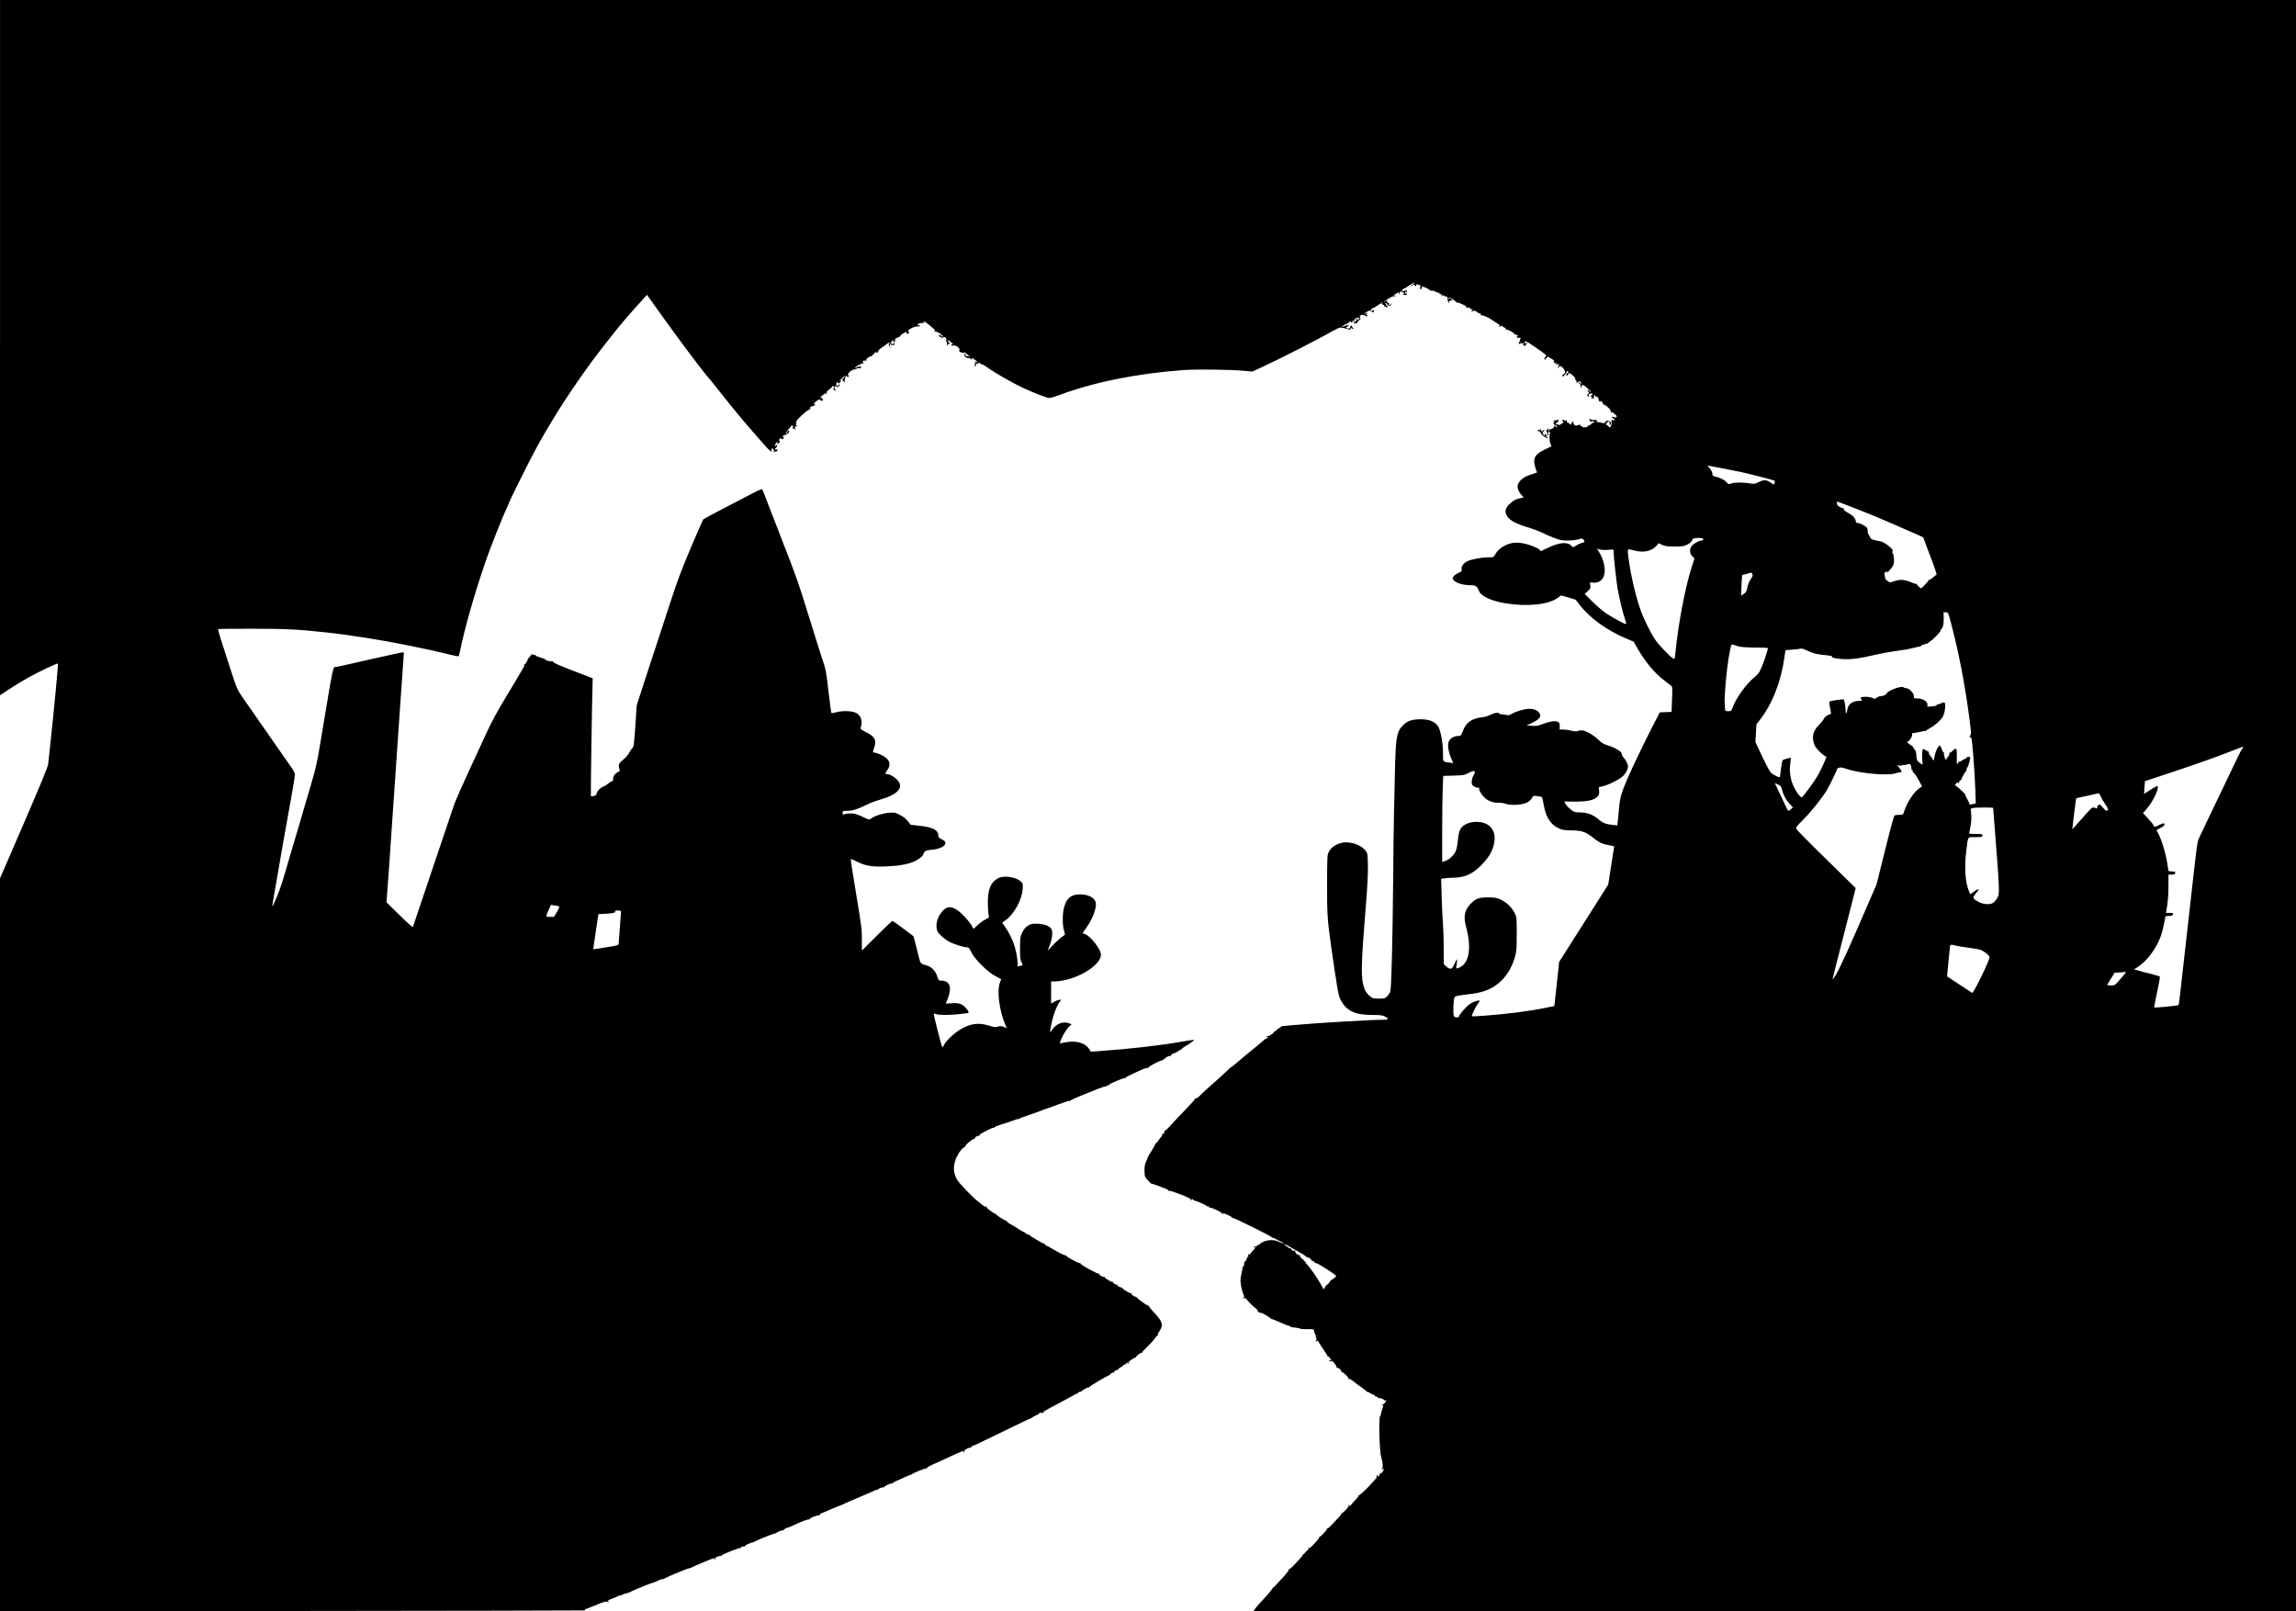 <?xml version="1.0" standalone="no"?>
<!DOCTYPE svg PUBLIC "-//W3C//DTD SVG 20010904//EN"
 "http://www.w3.org/TR/2001/REC-SVG-20010904/DTD/svg10.dtd">
<svg version="1.0" xmlns="http://www.w3.org/2000/svg"
 width="2880pt" height="2021pt" viewBox="0 0 2880 2021"
 preserveAspectRatio="xMidYMid meet">
<g transform="translate(0,2021) scale(0.1,-0.1)"
fill="#000000" stroke="none">
<path d="M0 15850 l0 -4360 113 74 c61 41 164 104 229 140 120 69 377 191 384
183 6 -6 -38 -481 -96 -1022 -11 -104 -23 -212 -26 -240 -4 -35 -98 -262 -305
-741 l-299 -691 0 -4596 0 -4597 3653 4 c2008 2 3660 5 3670 7 9 2 17 6 17 10
0 4 17 13 38 19 20 7 57 21 82 32 96 44 152 59 169 45 14 -10 14 -10 3 4 -11
14 -5 19 50 39 35 13 69 28 75 33 7 5 13 7 13 3 0 -4 18 3 41 14 23 12 47 19
55 16 10 -4 12 -2 8 6 -5 7 -2 9 9 5 9 -3 17 -2 19 2 2 4 39 22 83 40 44 18
94 38 110 46 24 10 94 35 115 40 3 1 26 12 53 24 26 12 53 19 60 15 6 -4 8 -3
4 1 -7 8 293 134 321 135 7 0 23 6 35 14 24 15 269 116 282 116 4 0 1 -8 -6
-17 -13 -16 -12 -17 4 -4 9 8 15 16 12 19 -8 9 56 33 68 25 5 -3 8 -2 4 3 -7
12 230 107 245 98 7 -4 8 -3 4 4 -7 11 7 16 41 15 7 -1 11 3 8 7 -4 7 79 45
100 45 6 0 12 3 15 6 9 11 233 102 249 102 9 0 29 9 45 20 15 11 41 20 56 21
15 1 26 4 23 9 -4 6 32 24 62 31 6 2 35 14 65 28 102 48 182 78 193 71 5 -3 7
-2 4 3 -8 13 108 58 124 49 8 -5 10 -4 5 4 -4 6 0 14 11 18 10 3 70 28 133 56
63 27 120 50 125 51 6 1 24 9 40 18 17 8 102 46 190 82 88 37 172 74 188 82
15 8 27 12 27 7 0 -4 4 -3 8 2 12 17 63 36 75 29 7 -4 9 -4 5 1 -9 10 90 57
103 49 5 -3 9 -1 9 4 0 5 15 15 33 22 17 7 64 28 102 46 39 18 77 34 85 36 8
2 17 5 20 8 14 15 173 79 182 73 6 -3 8 -2 5 4 -3 5 33 27 81 48 48 21 130 58
182 83 175 82 209 95 194 70 -4 -7 -3 -8 5 -4 6 4 9 11 6 16 -8 12 73 53 87
44 7 -4 8 -3 4 4 -4 7 -3 12 3 12 11 0 124 54 514 244 119 58 218 105 220 103
1 -1 16 8 33 20 17 12 34 20 38 16 3 -3 6 -1 6 6 0 8 6 11 16 7 8 -3 13 -2 10
3 -9 15 40 31 54 18 10 -9 11 -9 6 0 -7 13 15 27 149 98 50 27 124 66 165 88
41 22 81 44 88 50 6 5 12 6 12 3 0 -4 10 3 22 14 12 11 28 18 36 15 7 -2 11
-1 8 3 -5 8 76 53 90 51 4 0 10 3 13 8 9 14 235 146 249 146 6 0 10 3 7 5 -9
9 35 33 47 26 7 -4 8 -3 4 4 -3 6 3 16 14 22 11 6 20 8 20 4 0 -3 8 3 18 14 9
12 24 22 32 24 8 2 21 11 28 21 7 9 17 15 22 12 4 -3 10 2 14 10 3 8 10 15 16
15 6 0 8 -5 4 -12 -4 -7 -3 -8 5 -4 6 4 9 11 6 15 -6 11 81 72 91 63 5 -4 6
-3 2 2 -9 10 63 67 75 59 4 -2 6 -1 5 4 -2 5 27 37 64 72 37 35 81 83 96 107
16 24 33 40 37 36 5 -4 5 -1 1 6 -5 8 -1 21 8 30 8 10 22 34 30 53 23 56 5 96
-85 193 -43 46 -75 87 -71 91 4 5 2 5 -5 1 -13 -7 -155 97 -148 108 3 3 2 4
-1 1 -11 -7 -65 25 -59 35 4 6 -2 10 -11 10 -17 0 -92 45 -105 63 -3 5 -10 9
-15 9 -22 1 -53 22 -47 31 3 6 2 7 -4 4 -13 -8 -65 27 -56 38 5 4 2 5 -5 1 -7
-5 -21 -2 -30 6 -9 8 -29 20 -44 27 -15 8 -25 19 -21 24 3 6 1 7 -5 3 -15 -9
-73 24 -65 37 3 6 1 7 -5 3 -14 -8 -234 113 -227 125 3 4 -3 7 -12 7 -25 -1
-174 82 -168 93 4 5 0 6 -8 3 -8 -3 -65 24 -127 60 -62 37 -117 66 -121 66 -5
0 -9 5 -9 10 0 6 -5 10 -10 10 -17 0 -190 102 -190 112 0 5 -4 7 -10 3 -5 -3
-18 2 -28 12 -10 10 -23 19 -29 20 -6 1 -31 15 -55 30 -66 43 -80 51 -120 73
-21 11 -38 25 -38 30 0 6 -3 9 -7 8 -10 -3 -102 54 -130 81 -13 11 -23 18 -23
15 0 -5 -64 41 -87 62 -7 7 -9 15 -5 18 3 4 0 5 -8 1 -8 -3 -27 5 -42 17 -14
13 -46 38 -70 57 -70 55 -225 218 -252 264 -41 72 -50 134 -31 213 9 38 22 74
29 79 6 6 12 17 14 25 6 26 73 101 84 94 6 -4 8 -2 4 4 -9 14 100 106 115 96
7 -4 9 -3 6 3 -9 14 40 46 56 37 7 -4 9 -4 5 1 -10 10 8 23 96 68 38 20 73 34
77 31 5 -3 9 -1 9 4 0 8 96 43 155 58 6 1 40 14 78 28 37 14 67 23 67 20 0 -4
6 -2 13 3 6 6 68 29 137 53 69 23 139 48 157 56 17 8 34 14 38 14 5 0 73 25
152 55 80 30 150 52 156 48 7 -3 9 -3 5 2 -4 4 52 31 125 60 72 29 172 68 222
89 49 20 95 34 103 31 8 -3 10 0 6 7 -5 8 -2 9 9 5 10 -3 17 -2 17 4 0 5 12
14 28 21 15 6 56 24 91 40 35 16 70 27 78 24 8 -3 12 -2 9 3 -3 4 18 18 47 31
29 13 89 41 135 63 45 21 89 36 98 33 8 -3 12 -2 9 3 -5 10 123 80 158 87 11
2 30 12 41 22 31 28 65 44 78 36 6 -4 8 -3 5 3 -8 13 50 46 65 37 7 -5 8 -3 3
6 -6 10 -4 12 8 7 10 -4 16 -2 14 6 -1 7 4 11 11 10 6 -2 12 2 12 8 0 5 5 7
10 4 6 -3 10 -2 10 4 0 6 21 23 48 38 26 15 49 30 52 33 3 3 18 14 33 24 16 9
27 20 24 22 -3 3 -69 -6 -148 -20 -282 -50 -632 -90 -1060 -121 l-85 -6 -26
39 c-45 68 -154 101 -272 82 -35 -6 -72 -13 -81 -16 -37 -15 61 176 111 215
13 10 24 21 24 23 0 3 -18 10 -41 17 -71 21 -148 -10 -199 -81 l-29 -40 5 39
c20 137 66 275 114 344 l21 29 -22 0 c-12 0 -41 -11 -63 -24 l-42 -24 1 139 0
139 47 0 c26 0 78 7 117 15 237 50 461 206 461 321 0 68 -138 243 -205 260
-14 3 -25 8 -25 10 0 2 20 31 44 64 79 107 135 255 121 319 -13 61 -92 103
-196 103 -114 1 -172 -48 -203 -168 -20 -79 -20 -215 0 -283 8 -29 14 -54 12
-55 -31 -18 -116 -92 -160 -140 l-57 -61 25 64 c32 78 42 172 24 206 -22 41
-94 68 -181 69 -67 1 -80 -2 -118 -27 -31 -20 -50 -44 -69 -85 -25 -53 -27
-66 -27 -197 0 -117 3 -146 18 -173 10 -19 17 -36 15 -38 -3 -2 -20 -7 -38
-10 -27 -6 -32 -4 -27 8 9 24 -10 155 -34 233 -25 84 -66 169 -119 246 l-38
56 48 36 c104 77 199 254 208 384 4 68 3 73 -23 97 -37 35 -119 60 -191 60
-48 0 -71 -6 -107 -27 -87 -51 -121 -149 -115 -335 2 -65 7 -124 12 -133 6
-13 -3 -22 -41 -40 -26 -13 -71 -45 -99 -71 l-52 -49 -26 45 c-37 63 -127 158
-185 195 -70 45 -119 43 -169 -7 -78 -78 -107 -194 -69 -269 17 -32 75 -84
137 -121 48 -28 181 -72 222 -73 31 0 35 -5 62 -62 42 -88 204 -249 303 -300
l72 -38 -16 -42 c-41 -108 -8 -355 71 -539 l16 -37 -28 15 c-31 16 -61 18 -95
5 -18 -7 -44 -3 -101 15 -131 41 -230 28 -360 -48 -79 -47 -185 -148 -205
-196 -8 -18 -17 -29 -22 -25 -9 10 -112 414 -106 419 2 3 16 0 31 -6 36 -13
177 -13 291 1 50 6 96 11 103 12 22 1 13 26 -24 66 -46 51 -88 65 -179 58
l-72 -5 23 56 c59 149 30 232 -80 232 -30 0 -33 3 -50 55 -21 67 -69 117 -128
134 -85 26 -82 22 -106 122 -12 52 -32 128 -43 170 l-20 76 -129 97 c-70 53
-131 96 -135 96 -5 0 -91 -82 -192 -182 -101 -101 -186 -185 -189 -188 -3 -2
-4 56 -3 130 2 126 -3 165 -71 573 -40 240 -71 439 -68 442 2 3 40 -13 84 -35
101 -51 185 -64 364 -57 153 6 269 27 350 63 55 25 110 69 110 88 1 6 9 20 18
32 14 17 33 22 89 26 92 7 167 41 171 79 3 22 -4 30 -42 50 -37 19 -46 29 -46
50 0 68 -70 104 -237 122 l-110 12 -35 45 c-22 29 -56 56 -98 78 -62 32 -69
34 -137 28 -80 -7 -174 -36 -215 -66 -34 -25 -33 -25 -104 9 -32 15 -76 34
-97 40 -38 13 -118 11 -149 -3 -15 -7 -18 -3 -18 18 0 25 2 26 61 26 63 0 135
23 254 83 32 16 98 41 145 54 233 67 312 153 228 248 -33 38 -95 75 -126 75
-31 0 -32 11 -6 45 59 77 34 147 -69 195 -34 17 -72 30 -84 30 -27 0 -28 4 -8
60 34 95 10 142 -100 196 -56 28 -74 41 -70 53 31 81 7 158 -59 191 -52 25
-178 28 -252 5 -27 -8 -51 -11 -55 -7 -4 4 -20 126 -37 272 -28 247 -33 274
-76 400 -25 74 -86 268 -136 430 -174 562 -167 541 -395 1130 -18 47 -61 157
-95 245 -109 286 -123 320 -131 328 -4 5 -58 -18 -120 -51 -63 -33 -224 -117
-359 -187 -135 -70 -250 -132 -257 -138 -6 -7 -77 -166 -156 -353 -114 -269
-169 -415 -257 -685 -62 -189 -129 -396 -150 -459 -21 -63 -91 -277 -156 -475
l-117 -360 -13 -195 c-18 -279 -24 -328 -40 -341 -8 -6 -27 -34 -43 -63 -16
-28 -48 -65 -70 -81 -55 -41 -67 -66 -54 -110 11 -33 10 -36 -17 -50 -37 -19
-60 -52 -60 -87 0 -18 -5 -28 -15 -28 -8 0 -29 -13 -47 -29 -18 -15 -43 -31
-56 -35 -36 -12 -80 -54 -87 -85 -5 -22 -13 -30 -37 -35 -17 -3 -34 -4 -36 -1
-4 4 14 1216 22 1444 l1 34 -155 59 c-85 33 -164 64 -175 68 -11 5 -55 23 -98
40 -47 20 -74 36 -70 43 4 6 0 8 -10 4 -18 -7 -87 10 -87 21 0 5 -29 16 -65
27 -37 10 -62 22 -58 28 3 6 1 7 -5 3 -6 -4 -21 -2 -33 5 -15 8 -19 8 -15 0 4
-6 3 -11 -3 -11 -5 0 -13 -9 -16 -20 -4 -12 -11 -17 -18 -14 -7 4 -9 4 -5 -1
10 -11 -33 -86 -45 -78 -6 3 -7 1 -3 -6 4 -6 3 -17 -2 -24 -5 -7 -23 -37 -39
-67 -17 -30 -100 -170 -185 -310 -100 -165 -183 -317 -235 -430 -45 -96 -150
-323 -233 -505 -84 -181 -166 -367 -182 -413 -21 -59 -388 -1148 -519 -1539
-2 -7 -78 61 -167 149 l-164 161 11 146 c12 160 33 450 56 801 9 124 31 450
50 725 19 275 46 667 60 870 14 204 29 420 34 480 5 61 7 112 6 113 -2 2 -36
-3 -77 -12 -123 -26 -505 -112 -648 -145 -47 -11 -102 -23 -122 -26 -46 -9
-26 86 -199 -950 -52 -308 -50 -301 -216 -860 -24 -82 -53 -179 -63 -215 -10
-36 -39 -132 -64 -215 -24 -82 -70 -237 -101 -344 -55 -185 -81 -258 -138
-381 -29 -62 -30 -70 9 150 14 80 34 197 45 260 10 63 37 216 59 340 22 124
52 290 66 370 14 80 38 219 55 309 16 89 29 174 29 188 0 13 -20 52 -44 86
-55 79 -530 761 -618 887 -62 91 -69 106 -143 335 -42 132 -97 301 -121 374
-24 74 -41 137 -38 140 3 4 198 6 432 5 414 0 575 -8 912 -45 311 -33 731
-100 1045 -165 288 -59 330 -69 488 -107 75 -19 139 -32 141 -28 2 3 12 42 21
86 57 279 190 740 322 1120 59 169 204 534 254 641 21 45 39 86 39 89 0 13
270 554 329 659 33 60 61 111 61 112 0 3 87 149 167 282 170 281 424 647 626
904 56 71 113 144 128 162 44 59 222 267 285 335 33 36 76 83 95 105 l35 38
184 -258 c193 -271 507 -690 569 -760 20 -22 76 -92 126 -155 93 -119 291
-362 336 -414 15 -16 91 -104 169 -195 78 -91 148 -167 154 -169 6 -2 14 -9
19 -15 4 -6 6 0 5 14 -2 15 2 25 10 25 6 0 12 -4 11 -9 0 -5 5 -13 13 -17 10
-7 8 -9 -6 -9 -11 0 -17 -2 -14 -5 3 -3 19 -2 36 1 20 4 29 11 25 19 -2 8 -11
11 -19 8 -8 -3 -14 0 -14 6 0 6 4 11 9 11 11 0 24 31 16 39 -3 3 -10 -1 -15
-9 -9 -13 -10 -13 -10 0 1 8 7 24 15 34 14 19 15 19 15 1 0 -18 1 -18 20 0 16
14 17 20 8 26 -10 7 -9 12 5 26 10 11 17 13 17 5 0 -7 7 -12 15 -12 8 0 15 9
15 21 0 13 -4 18 -12 13 -6 -4 -8 -3 -4 4 3 6 20 13 36 17 26 6 50 30 50 49 0
15 -19 4 -25 -14 -3 -11 -11 -20 -16 -20 -11 0 13 35 55 84 21 23 27 26 32 13
3 -9 2 -22 -2 -29 -4 -7 -4 -10 1 -6 4 4 14 3 22 -3 9 -9 13 -8 13 0 0 6 -5
11 -10 11 -6 0 -5 6 2 14 7 8 18 11 23 8 6 -3 4 2 -4 11 -11 14 -11 20 0 34
12 14 12 15 1 9 -11 -7 -12 -4 -4 10 17 30 125 131 149 138 11 4 24 14 27 23
5 12 3 13 -7 7 -7 -5 -4 -1 6 8 11 10 23 16 27 13 5 -3 11 -1 15 5 4 6 11 8
16 5 5 -3 6 1 3 9 -3 9 -11 13 -18 10 -6 -4 5 8 24 25 38 34 50 37 68 19 10
-10 15 -10 22 2 7 11 5 16 -5 18 -9 2 -12 8 -8 14 4 8 0 9 -13 5 -19 -6 -19
-6 0 6 11 7 28 20 39 31 16 15 21 16 29 5 7 -11 9 -9 5 6 -3 15 7 29 34 50 22
16 39 32 39 37 0 4 5 8 10 8 12 0 14 -27 2 -32 -4 -1 0 -11 10 -20 15 -15 18
-15 18 -3 0 8 -4 15 -9 15 -5 0 -7 9 -4 21 4 12 11 18 20 15 8 -3 17 -6 19 -6
3 0 2 -6 -2 -12 -4 -8 -3 -10 2 -5 5 5 9 14 9 20 1 7 7 11 14 9 7 -1 9 2 6 9
-5 8 -10 8 -18 0 -17 -17 -27 -13 -27 8 0 23 16 37 23 19 3 -10 7 -10 20 1 23
18 22 37 0 20 -10 -8 0 5 22 29 22 23 41 42 43 42 6 0 -19 -39 -28 -45 -6 -4
-5 -12 4 -21 19 -18 30 -18 22 1 -3 8 1 29 9 47 8 18 14 26 15 17 0 -9 7 -16
15 -16 18 0 19 9 4 24 -15 15 45 68 75 68 12 0 27 5 33 12 7 6 21 9 32 6 10
-3 21 0 25 5 9 15 -43 21 -55 6 -6 -8 -17 -14 -23 -14 -6 0 2 11 18 25 17 14
36 23 43 21 7 -3 12 0 10 7 -1 7 8 11 23 9 18 -1 21 1 11 7 -19 12 -3 34 21
28 14 -4 18 -2 14 9 -5 12 41 46 59 44 4 -1 22 16 42 37 19 21 32 30 29 20 -4
-12 -2 -17 6 -14 7 2 13 11 13 20 0 8 18 28 40 43 22 15 55 38 72 52 18 13 33
20 33 14 0 -6 -4 -12 -9 -14 -5 -2 -3 -14 5 -28 l14 -25 -6 30 c-5 25 -4 28 7
18 17 -17 46 -16 52 0 3 8 -1 14 -9 14 -7 0 -11 -4 -8 -9 3 -4 0 -8 -5 -8 -6
0 -11 5 -11 11 0 5 -5 7 -10 4 -19 -12 -10 11 12 29 18 15 20 16 15 2 -4 -10
-1 -16 8 -16 9 0 14 8 12 22 -1 18 6 25 33 34 19 6 35 17 35 23 0 6 17 20 37
31 44 23 55 25 40 8 -8 -10 -5 -13 13 -13 19 0 21 3 13 19 -5 10 -6 22 -1 26
24 23 84 48 112 46 17 -1 31 1 31 6 0 4 -7 8 -15 8 -8 0 -15 4 -15 9 0 10 34
21 70 21 20 0 22 2 10 10 -11 7 -12 10 -2 10 12 0 45 -25 127 -96 17 -14 24
-23 18 -19 -7 3 -13 1 -13 -4 0 -6 10 -11 23 -11 24 0 92 -52 81 -63 -4 -4
-12 1 -19 10 -6 8 -18 14 -26 11 -9 -3 -5 -10 14 -23 21 -13 31 -15 39 -7 19
19 50 -15 37 -40 -9 -16 -8 -19 1 -13 10 6 12 1 8 -19 -3 -14 -1 -26 3 -26 5
0 9 5 9 10 0 6 6 10 13 8 7 -2 13 2 13 7 0 6 -5 9 -11 8 -6 -2 -11 6 -12 17
-1 14 2 17 10 10 52 -43 61 -51 51 -46 -7 3 -15 -1 -18 -9 -4 -12 0 -14 19 -9
33 8 88 -30 80 -56 -7 -21 -2 -24 38 -34 21 -5 27 -4 21 5 -4 7 11 -2 34 -21
23 -18 42 -35 42 -38 0 -2 -6 1 -14 7 -7 6 -22 8 -31 4 -15 -5 -17 -3 -12 11
5 11 3 15 -5 10 -7 -5 -8 -3 -3 6 5 8 4 11 -3 6 -12 -7 -5 -37 12 -48 6 -4 22
-8 34 -8 13 0 31 -8 40 -18 10 -10 13 -12 8 -5 -5 8 -6 17 -2 20 4 4 10 3 14
-3 4 -6 17 -16 30 -23 12 -7 20 -16 16 -22 -4 -6 -12 -5 -22 3 -15 11 -15 11
-4 -4 8 -10 9 -18 3 -22 -6 -4 -7 -14 -4 -24 6 -14 8 -13 13 8 4 17 12 24 24
22 13 -2 16 1 10 10 -4 7 2 5 13 -4 11 -10 25 -18 32 -18 7 0 40 -20 74 -44
98 -69 296 -182 429 -246 138 -65 312 -132 344 -132 11 0 64 16 116 35 439
165 989 275 1573 316 151 11 580 6 741 -9 l112 -10 103 47 c223 102 711 350
897 457 46 26 91 47 100 47 22 1 62 -7 85 -15 40 -14 46 -14 52 2 5 13 8 14
14 3 6 -9 11 -10 15 -2 4 6 2 11 -3 11 -6 0 -11 7 -11 15 0 8 -6 12 -14 9 -8
-3 -12 -12 -9 -20 4 -10 -2 -14 -20 -14 -32 0 -44 16 -17 23 11 3 20 11 20 19
0 10 -3 9 -10 -2 -9 -13 -10 -13 -10 0 0 10 -3 11 -8 4 -4 -6 -20 -14 -37 -18
l-30 -7 30 21 c17 11 34 20 39 20 5 0 18 8 28 17 17 15 20 15 28 3 9 -14 11
-13 14 9 0 5 5 13 10 18 5 5 6 3 2 -4 -4 -7 -2 -13 3 -13 6 0 11 7 11 15 0 21
49 40 64 25 8 -8 5 -9 -9 -5 -15 5 -16 4 -6 -3 9 -7 10 -12 2 -16 -6 -4 -11
-2 -11 3 0 6 -5 11 -11 11 -6 0 -9 -6 -6 -14 3 -8 -2 -16 -14 -19 -27 -7 -24
-22 5 -22 13 0 22 3 20 7 -2 3 7 16 22 27 20 16 23 24 15 39 -8 16 -6 21 14
30 17 8 25 8 25 1 0 -6 5 -7 11 -4 6 4 17 -1 25 -11 9 -11 13 -13 9 -6 -3 6 0
12 7 13 7 0 4 4 -7 9 -11 5 -14 9 -7 9 6 1 12 6 12 12 0 8 -5 7 -15 -1 -9 -7
-18 -11 -21 -8 -3 3 12 15 32 27 33 20 38 20 54 6 21 -19 26 -19 33 -1 3 8 0
17 -8 20 -10 3 -12 0 -8 -12 6 -15 5 -15 -11 -3 -17 14 -17 15 0 28 10 7 21
13 26 13 4 0 31 16 58 36 28 20 54 34 57 30 4 -3 1 -6 -5 -6 -20 0 -13 -17 9
-23 13 -4 18 -10 13 -18 -4 -7 -3 -10 4 -5 6 3 13 2 17 -4 4 -6 11 -7 17 -4 7
5 4 12 -7 21 -11 7 -15 13 -9 13 5 0 2 5 -6 11 -13 8 -12 10 3 7 10 -2 18 -7
18 -13 0 -14 27 -27 39 -20 6 3 9 14 9 23 -1 15 -2 15 -6 0 -2 -10 -9 -18 -15
-18 -5 0 -8 7 -4 15 3 9 0 15 -9 15 -8 0 -15 7 -15 15 0 18 -17 20 -23 3 -2
-7 -8 -10 -11 -6 -11 10 101 78 118 72 8 -3 17 -1 21 5 3 7 0 8 -9 5 -28 -11
-17 4 20 25 29 18 35 19 30 6 -3 -9 -2 -13 4 -10 6 3 10 12 10 20 0 17 35 9
52 -13 10 -12 10 -14 1 -8 -7 4 -13 2 -13 -3 0 -6 11 -11 25 -11 14 0 25 5 25
11 0 5 -4 8 -9 5 -5 -3 -11 1 -15 9 -3 8 0 17 6 21 7 4 8 3 4 -4 -4 -7 -3 -12
3 -12 5 0 9 9 8 20 -1 13 -5 16 -11 10 -6 -6 -21 -10 -34 -10 -21 0 -22 2 -12
15 7 8 16 15 21 15 5 0 31 16 58 35 26 19 57 35 67 35 13 0 9 -6 -14 -17 -18
-8 -31 -18 -28 -20 2 -2 14 2 26 9 18 10 24 10 27 1 3 -7 9 -13 14 -13 4 0 6
6 3 14 -5 12 0 13 30 4 25 -8 33 -15 26 -22 -15 -15 -12 -36 5 -30 8 4 13 10
10 14 -18 29 56 8 97 -27 9 -8 21 -12 27 -9 6 4 28 -2 49 -13 22 -11 43 -17
47 -13 5 4 5 1 1 -5 -5 -9 0 -13 15 -13 19 0 20 -2 8 -17 -13 -16 -12 -17 4
-4 12 9 21 10 30 3 12 -10 17 -12 38 -12 6 0 8 -8 4 -18 -3 -11 2 -32 11 -48
13 -23 15 -24 11 -6 -4 18 -1 22 21 22 26 1 26 1 8 15 -26 19 -34 19 -39 -2
-4 -16 -5 -16 -6 -1 0 9 3 20 9 23 12 7 68 -22 92 -48 9 -11 21 -17 25 -14 4
3 35 -8 68 -25 33 -16 52 -26 42 -24 -11 4 -16 2 -11 -5 3 -6 14 -9 25 -6 10
3 25 -3 35 -14 9 -10 22 -16 28 -13 6 3 2 -2 -8 -10 -22 -18 -14 -21 14 -6 13
7 25 4 46 -13 16 -12 30 -21 31 -19 10 8 21 -1 17 -13 -4 -11 -2 -13 9 -9 13
5 103 -35 132 -59 6 -4 32 -21 59 -38 38 -24 46 -33 35 -40 -8 -5 -9 -9 -4 -9
6 0 16 5 21 10 8 8 15 6 24 -5 7 -8 19 -15 27 -15 9 0 13 -6 10 -14 -4 -10 -1
-13 8 -10 16 6 105 -43 105 -58 0 -5 3 -7 8 -4 4 2 16 -3 27 -11 15 -12 16
-14 3 -10 -12 4 -15 2 -11 -9 4 -10 14 -14 29 -11 19 3 22 1 14 -13 -5 -10 -6
-20 -3 -24 3 -3 2 -6 -3 -6 -5 0 -10 -10 -11 -21 -2 -17 1 -19 10 -10 15 15
30 14 21 -1 -6 -10 -4 -10 7 0 18 17 34 15 20 -2 -12 -15 -6 -23 17 -22 6 1
12 5 11 11 0 5 8 13 18 17 15 7 14 8 -4 4 -26 -5 -35 4 -24 22 5 8 40 -11 112
-61 162 -111 164 -113 145 -132 -18 -19 -21 -35 -6 -35 5 0 9 4 7 9 -1 5 2 9
7 9 5 0 13 6 18 14 7 10 11 10 15 1 2 -7 10 -13 16 -13 14 -1 57 -35 57 -45 0
-3 -6 -3 -12 1 -9 5 -9 2 1 -9 15 -19 36 -23 25 -5 -4 7 -3 8 4 4 6 -4 8 -14
5 -24 -6 -14 -4 -15 9 -4 19 15 31 3 17 -18 -14 -24 -10 -36 5 -14 14 19 15
19 43 -2 32 -24 46 -84 19 -84 -10 0 -16 -9 -16 -22 0 -20 2 -19 25 8 14 16
25 34 25 41 0 7 7 10 16 6 14 -5 14 -8 -5 -22 -12 -9 -19 -20 -15 -24 12 -12
24 -8 24 8 0 8 5 15 11 15 18 0 80 -52 76 -64 -2 -6 2 -17 10 -24 7 -8 11 -18
8 -23 -9 -13 9 -11 23 3 10 9 16 8 29 -5 16 -16 16 -17 0 -17 -9 0 -17 5 -17
12 0 6 -3 8 -7 4 -5 -4 0 -14 11 -21 10 -8 15 -18 12 -23 -3 -5 2 -16 12 -23
15 -12 15 -12 6 1 -9 11 -9 18 1 27 11 10 24 3 65 -34 28 -25 48 -48 45 -51
-3 -3 -11 3 -19 13 -9 12 -15 15 -20 7 -4 -7 -2 -12 3 -12 16 0 13 -28 -3 -37
-12 -7 -11 -10 2 -23 14 -13 15 -12 9 2 -3 9 0 20 6 25 16 11 47 10 46 -2 -1
-6 -5 -9 -9 -8 -4 1 -11 -4 -14 -13 -4 -10 -2 -13 6 -8 7 5 9 0 6 -14 -5 -18
-4 -19 13 -9 11 7 17 17 15 24 -3 7 -1 15 4 18 6 4 10 -1 10 -9 0 -9 6 -13 14
-10 13 5 29 -18 30 -45 1 -8 7 -16 15 -19 9 -3 11 0 6 9 -5 8 1 6 13 -5 12
-10 20 -23 19 -29 -1 -6 7 -13 18 -15 25 -5 88 -69 80 -82 -3 -5 0 -12 6 -16
8 -5 9 -3 4 6 -5 8 8 1 28 -14 20 -16 37 -32 37 -37 0 -15 -20 -20 -40 -9 -11
6 -20 7 -20 2 0 -15 26 -33 36 -24 4 4 2 -1 -5 -11 -10 -13 -16 -14 -21 -6
-11 16 -18 -1 -15 -33 2 -15 -3 -35 -10 -45 -13 -17 -15 -17 -27 -2 -7 9 -19
18 -26 20 -9 3 -9 9 4 27 17 25 34 21 34 -9 0 -25 15 -25 17 0 2 19 -17 33
-49 36 -10 1 -15 -2 -12 -6 3 -5 0 -9 -6 -9 -6 0 -9 -4 -6 -8 6 -10 -22 -13
-44 -5 -8 4 -27 7 -43 8 -15 1 -31 6 -35 10 -4 5 1 5 10 2 11 -4 15 -2 12 7
-3 8 -16 11 -34 8 -17 -2 -37 1 -45 8 -9 7 -18 10 -22 6 -3 -3 -1 -6 5 -6 6 0
9 -7 5 -15 -4 -13 1 -15 26 -10 25 4 29 2 24 -10 -3 -9 -12 -14 -20 -11 -8 3
-12 2 -8 -3 3 -5 -8 -15 -25 -23 -16 -7 -30 -16 -30 -20 0 -5 -16 -8 -36 -8
-24 0 -33 4 -28 12 5 8 2 9 -10 5 -9 -4 -15 -3 -12 2 3 5 -1 12 -10 15 -8 3
-13 2 -10 -2 2 -4 -11 -8 -30 -9 -18 0 -31 3 -29 7 3 5 0 12 -6 15 -5 4 -8 14
-4 22 4 13 3 14 -10 3 -8 -7 -15 -20 -15 -29 0 -10 -3 -12 -8 -5 -4 6 -17 15
-30 19 -15 4 -21 12 -18 22 4 11 1 13 -14 8 -11 -4 -20 -2 -20 4 0 6 -7 8 -15
5 -14 -6 -14 -8 0 -18 12 -9 9 -14 -20 -34 -19 -12 -35 -17 -35 -11 0 6 -7 9
-15 6 -21 -9 -27 9 -8 24 14 12 16 12 8 -1 -4 -8 -4 -12 0 -7 5 4 10 17 12 28
2 16 0 18 -15 11 -9 -5 -22 -7 -29 -5 -6 2 -14 -1 -18 -6 -4 -7 1 -9 12 -5 17
5 17 5 0 -9 -17 -14 -17 -16 4 -36 12 -11 27 -18 33 -14 6 3 5 0 -3 -8 -10
-11 -15 -11 -18 -1 -3 6 -9 12 -14 12 -6 0 -8 -3 -6 -7 6 -13 -28 -40 -47 -37
-12 2 -16 -2 -12 -12 3 -9 1 -12 -4 -9 -6 3 -11 16 -11 28 -1 20 -2 21 -6 2
-3 -11 -10 -23 -15 -26 -5 -4 -2 -13 7 -22 16 -17 13 -37 -6 -37 -6 0 -8 4 -5
8 3 5 -1 9 -8 9 -8 0 -12 -7 -9 -16 3 -11 0 -10 -11 3 -20 25 -20 31 0 50 8 9
11 16 5 16 -5 0 -13 -4 -16 -10 -11 -18 -25 -11 -26 13 -1 17 -2 18 -6 4 -3
-13 -10 -16 -25 -11 -18 5 -19 4 -7 -9 8 -8 17 -13 22 -10 4 2 7 0 7 -5 0 -23
84 -91 97 -79 3 4 -5 11 -18 16 -15 6 -18 10 -8 10 26 1 44 28 30 45 -10 12
-8 13 8 9 12 -3 18 -10 15 -15 -12 -19 -10 -103 3 -130 7 -15 13 -30 13 -33 0
-3 -25 -17 -55 -30 -130 -58 -171 -104 -159 -183 3 -26 13 -62 20 -81 8 -18
14 -35 14 -36 0 -2 -31 -12 -68 -24 -129 -39 -196 -113 -171 -188 6 -19 24
-50 41 -68 l29 -34 -28 -7 c-67 -14 -94 -27 -136 -65 -57 -49 -74 -94 -54
-141 28 -68 108 -114 286 -167 54 -16 127 -44 162 -61 35 -18 103 -48 151 -66
74 -29 100 -34 171 -34 46 0 106 7 132 15 52 15 60 14 75 -15 9 -17 5 -20 -29
-30 -21 -5 -54 -21 -74 -34 -31 -22 -37 -23 -48 -10 -52 63 -153 56 -317 -23
l-73 -36 -23 22 c-12 12 -61 35 -109 51 -118 42 -219 44 -298 8 -67 -30 -119
-74 -144 -122 -19 -36 -20 -36 -85 -36 -89 -1 -211 -24 -265 -50 -50 -24 -80
-69 -71 -104 5 -19 -2 -26 -45 -45 -30 -14 -55 -33 -62 -48 -10 -22 -8 -28 16
-49 37 -32 118 -54 198 -54 72 0 83 -8 116 -82 25 -58 157 -117 320 -144 278
-46 544 -19 662 67 l43 31 91 -26 c50 -14 91 -27 92 -29 1 -1 24 -31 52 -67
132 -167 333 -312 575 -416 l99 -42 42 -73 c101 -177 218 -319 337 -409 39
-30 80 -62 90 -70 18 -14 19 -26 13 -172 l-6 -157 -74 -3 -74 -3 -88 -171
c-114 -223 -268 -543 -321 -669 -70 -164 -90 -232 -100 -345 -5 -58 -12 -134
-16 -169 l-7 -63 -56 5 c-88 9 -126 24 -182 72 -68 58 -140 85 -227 85 -46 0
-75 5 -92 17 -41 27 -81 66 -95 94 l-14 26 137 -1 c154 0 230 16 276 59 24 23
27 32 24 74 l-3 49 51 11 c62 14 173 67 231 110 46 33 83 95 83 136 0 32 -24
81 -57 116 -13 15 -23 35 -21 45 4 24 -85 78 -175 105 -54 17 -78 31 -121 74
-59 57 -163 115 -207 115 -15 0 -39 -4 -52 -9 -17 -7 -42 -5 -78 5 -30 7 -75
14 -100 14 l-46 0 1 42 c1 36 -3 44 -25 55 -33 16 -108 4 -199 -32 -52 -20
-72 -23 -127 -18 l-65 6 51 21 c28 12 67 34 87 49 29 24 35 34 32 60 -4 43
-63 77 -134 77 -59 0 -160 -29 -220 -63 -27 -16 -46 -21 -60 -16 -10 4 -36 8
-56 8 -20 1 -40 6 -43 11 -11 18 -60 11 -111 -16 -27 -14 -71 -27 -99 -30
-130 -12 -207 -66 -245 -171 -19 -52 -27 -63 -45 -63 -76 0 -128 -35 -139 -93
-8 -44 9 -128 39 -194 l24 -54 -47 6 c-88 12 -82 4 -82 124 0 118 -28 273 -58
325 -41 69 -123 100 -252 94 -96 -5 -144 -25 -197 -80 -76 -79 -88 -153 -97
-633 -4 -159 -8 -375 -11 -480 -3 -104 -7 -471 -10 -815 -7 -762 -22 -1364
-36 -1406 -5 -17 -23 -44 -40 -60 -28 -27 -36 -29 -104 -29 -67 0 -77 3 -112
31 -83 66 -109 179 -99 429 7 174 13 266 52 755 17 209 25 375 22 466 -3 136
-4 142 -31 177 -55 72 -195 118 -295 97 -71 -16 -137 -60 -163 -112 -21 -41
-22 -53 -23 -403 -1 -375 4 -450 49 -770 76 -534 93 -631 118 -681 74 -143
179 -194 402 -194 94 0 127 -4 154 -18 52 -26 51 -42 -2 -42 -166 0 -826 -39
-1117 -65 -85 -8 -160 -15 -166 -15 -5 0 -20 -9 -32 -20 -12 -12 -22 -17 -22
-13 0 4 -7 -3 -16 -15 -8 -12 -20 -20 -25 -16 -5 3 -8 1 -7 -5 5 -15 -62 -60
-83 -56 -11 2 -17 0 -14 -6 4 -5 12 -6 18 -2 7 4 6 -1 -2 -10 -8 -10 -16 -16
-18 -13 -2 2 -16 -7 -31 -21 -15 -14 -72 -62 -127 -106 -55 -45 -142 -116
-192 -160 -51 -43 -93 -77 -93 -74 0 3 -21 -16 -47 -42 -27 -26 -88 -82 -138
-126 -114 -101 -169 -151 -211 -193 -18 -19 -38 -31 -43 -28 -5 4 -11 0 -13
-9 -2 -8 -53 -65 -113 -127 -61 -62 -144 -150 -184 -195 -40 -46 -78 -80 -84
-76 -6 3 -7 1 -3 -6 10 -15 -13 -43 -27 -34 -6 4 -7 1 -2 -7 4 -7 4 -15 -1
-19 -5 -3 -22 -25 -38 -48 -16 -24 -33 -43 -37 -43 -5 0 -9 -5 -9 -11 0 -6
-21 -45 -47 -86 -26 -40 -48 -79 -49 -86 -1 -7 -10 -31 -21 -53 -13 -28 -18
-58 -17 -112 2 -70 3 -74 43 -117 22 -24 41 -43 41 -40 0 4 129 -42 188 -67
18 -8 29 -18 25 -22 -4 -4 0 -4 9 -1 19 7 280 -94 273 -106 -3 -4 0 -11 6 -15
8 -4 9 -3 5 4 -4 7 -1 12 8 12 9 0 16 -4 16 -10 0 -5 3 -9 8 -8 13 3 144 -52
153 -65 3 -5 9 -8 13 -8 20 3 26 0 20 -11 -4 -7 -3 -8 4 -4 14 9 144 -50 155
-70 4 -8 13 -14 20 -14 7 0 6 4 -3 10 -23 15 -7 12 26 -4 16 -8 41 -19 57 -25
15 -6 27 -15 27 -21 0 -6 4 -8 10 -5 10 6 491 -231 502 -249 4 -6 8 -8 8 -4 0
4 15 -1 33 -12 17 -11 47 -26 65 -34 17 -8 32 -17 32 -20 0 -5 -25 3 -80 27
-66 28 -182 7 -220 -39 -7 -7 -16 -12 -20 -9 -4 3 -10 -2 -13 -10 -4 -8 -15
-12 -27 -10 -11 2 -18 0 -15 -6 4 -5 11 -7 16 -4 16 11 9 -4 -14 -27 -12 -13
-32 -36 -45 -53 -15 -20 -20 -24 -16 -10 4 15 4 17 -4 6 -6 -8 -8 -21 -4 -29
3 -10 1 -13 -7 -8 -6 4 -10 4 -9 -1 4 -15 -13 -51 -27 -56 -8 -4 -11 -14 -8
-25 2 -10 -2 -26 -11 -34 -8 -9 -13 -17 -11 -20 2 -2 -2 -28 -10 -58 -8 -30
-15 -77 -15 -103 0 -49 22 -146 41 -180 7 -13 7 -23 0 -31 -8 -9 -7 -13 4 -13
8 0 12 5 9 11 -3 6 1 4 8 -5 41 -49 88 -97 122 -123 23 -17 35 -34 32 -43 -3
-8 -2 -11 3 -8 5 3 12 1 16 -5 4 -6 10 -8 15 -5 5 3 39 -12 75 -34 36 -21 62
-41 58 -43 -4 -3 -2 -3 4 -2 7 2 51 -15 98 -37 48 -22 99 -42 115 -46 17 -3
28 -8 26 -12 -2 -3 6 -7 17 -8 46 -3 98 -12 108 -19 6 -3 47 -6 90 -5 64 1 79
-1 80 -14 2 -23 4 -28 17 -53 7 -12 10 -22 7 -22 -3 0 -1 -8 4 -18 6 -11 6
-24 -2 -37 -9 -18 -9 -18 6 -7 14 12 18 9 32 -18 9 -18 38 -61 63 -97 26 -36
46 -70 44 -75 -1 -5 2 -7 7 -4 5 3 16 -5 25 -19 15 -23 13 -30 -7 -26 -5 1 -6
-3 -2 -9 5 -8 11 -8 19 -1 10 8 21 0 45 -29 18 -22 29 -45 25 -52 -5 -7 -3 -8
5 -3 14 8 63 -33 55 -47 -3 -5 -2 -7 3 -6 16 5 95 -70 87 -83 -5 -8 -3 -10 5
-5 8 5 31 -7 59 -31 26 -22 73 -57 105 -78 31 -21 57 -42 57 -48 0 -6 3 -7 6
-4 4 4 19 -2 33 -12 14 -10 36 -22 49 -25 12 -4 22 -12 22 -18 0 -6 3 -8 7 -5
3 4 15 0 25 -10 10 -9 18 -13 18 -10 0 3 14 1 30 -4 17 -6 30 -15 30 -20 0 -4
7 -6 17 -2 14 6 14 3 -2 -25 -10 -17 -22 -29 -26 -26 -4 2 -11 -1 -15 -7 -4
-8 -3 -9 4 -5 16 9 14 -10 -3 -59 -8 -22 -15 -48 -15 -57 0 -10 -3 -18 -7 -18
-23 0 -11 -453 13 -520 16 -44 23 -124 12 -144 -10 -19 -10 -20 5 -7 24 19 21
-1 -4 -33 -11 -14 -25 -23 -31 -20 -6 4 -8 3 -5 -2 3 -6 1 -16 -4 -24 -7 -13
-10 -13 -18 -1 -5 8 -11 9 -15 3 -3 -6 -1 -12 5 -14 7 -2 -39 -56 -101 -121
-62 -64 -118 -113 -124 -110 -6 3 -8 3 -4 -2 4 -4 -16 -32 -45 -62 -29 -30
-53 -59 -55 -64 -2 -5 -8 -9 -13 -9 -6 0 -7 5 -3 12 4 7 3 8 -5 4 -6 -4 -9
-11 -6 -15 6 -11 -76 -97 -90 -93 -5 2 -7 0 -3 -4 4 -4 -12 -28 -37 -53 -24
-25 -64 -67 -88 -93 -24 -26 -48 -44 -52 -40 -5 4 -5 2 -2 -4 6 -10 -71 -94
-89 -98 -5 0 -9 -7 -11 -15 -1 -8 -23 -37 -50 -65 -59 -62 -65 -66 -77 -59 -5
3 -6 1 -3 -5 4 -5 -5 -21 -21 -34 -15 -12 -29 -27 -31 -33 -2 -5 -7 -9 -12 -8
-5 2 -8 -1 -6 -6 3 -13 -153 -181 -169 -181 -9 0 -13 -4 -9 -9 3 -6 -21 -38
-52 -73 -32 -35 -77 -84 -101 -110 -23 -26 -42 -44 -43 -40 0 4 -3 0 -7 -10
-6 -15 -98 -121 -162 -188 -14 -15 -38 -43 -53 -63 l-28 -37 6540 0 6541 0 0
10105 0 10105 -14400 0 -14400 0 0 -4360z m21530 -1500 c36 -6 110 -20 165
-32 55 -11 120 -24 145 -29 72 -14 402 -99 416 -107 8 -5 9 -15 3 -29 l-8 -23
-36 24 c-58 40 -88 42 -150 11 -42 -22 -61 -26 -92 -21 -98 17 -219 18 -254 3
-35 -14 -36 -14 -66 18 -29 31 -82 56 -145 69 -20 5 -28 13 -28 27 0 25 -16
56 -44 88 l-21 24 25 -6 c14 -3 54 -11 90 -17z m1663 -486 c160 -62 327 -129
372 -149 17 -7 109 -47 205 -88 96 -42 215 -93 265 -116 l89 -40 49 -133 c27
-73 55 -146 62 -163 7 -16 23 -61 35 -99 l23 -70 -44 -37 c-24 -20 -47 -35
-52 -32 -4 2 -7 1 -5 -4 1 -4 -19 -29 -45 -56 l-47 -47 -30 21 c-16 12 -26 27
-23 32 3 6 1 7 -4 4 -6 -4 -36 4 -66 18 -83 36 -140 41 -212 17 -59 -20 -59
-20 -87 0 -15 10 -28 22 -28 26 0 4 -4 23 -9 42 -7 32 -5 37 15 47 19 9 22 8
17 -6 -4 -14 -3 -14 6 1 6 9 24 30 40 46 16 16 33 45 36 66 8 42 -2 126 -15
126 -5 0 -6 10 -1 22 7 19 0 29 -42 65 -28 24 -57 43 -64 43 -7 0 -13 4 -13 8
0 4 -8 8 -17 9 -10 1 -45 8 -77 16 -47 10 -61 18 -68 37 -5 13 -14 30 -21 38
-6 8 -11 26 -9 41 1 14 -4 33 -11 42 -18 23 -87 59 -114 59 -13 0 -24 6 -24
15 -3 27 -4 30 -24 58 -11 15 -45 40 -75 56 -36 18 -54 34 -53 45 0 10 -1 15
-4 12 -3 -3 -22 3 -42 13 -26 14 -37 26 -39 45 -1 14 0 26 3 26 3 0 69 -25
148 -56z m-1829 -425 c-3 -5 -15 -9 -26 -9 -30 0 -102 -44 -122 -74 -26 -40
-21 -93 12 -124 l27 -27 -28 -85 c-87 -264 -174 -718 -213 -1112 -6 -65 -7
-67 -28 -56 -37 19 -181 170 -225 236 -51 75 -138 249 -174 347 -66 178 -132
459 -160 678 -15 122 -20 117 73 92 117 -31 223 -8 281 63 l24 29 45 -21 c37
-17 65 -21 155 -21 96 0 116 3 159 24 33 16 52 34 60 52 9 26 15 28 66 31 55
3 85 -6 74 -23z m-1191 -125 c65 6 67 5 67 -16 0 -62 33 -367 50 -468 22 -127
72 -331 97 -398 9 -23 13 -45 10 -48 -8 -8 -151 68 -247 131 -41 27 -119 93
-173 147 l-99 98 37 35 c34 31 37 39 33 72 l-5 38 46 -3 c119 -7 171 108 121
269 -10 35 -33 85 -49 110 l-29 47 36 -10 c21 -6 67 -8 105 -4z m1807 -304 c9
-17 5 -28 -20 -65 -19 -27 -36 -69 -42 -103 -9 -49 -16 -61 -44 -80 l-34 -22
0 32 c0 18 3 76 6 129 l7 96 56 15 c31 9 57 17 58 17 1 1 7 -8 13 -19z m2488
-597 c103 -390 179 -783 236 -1220 23 -175 24 -187 8 -212 -10 -14 -12 -22 -4
-18 8 5 15 0 21 -15 11 -31 40 -406 48 -631 l6 -184 -24 -6 c-30 -8 -64 -9
-57 -1 4 3 -9 32 -28 65 -18 33 -28 56 -21 52 6 -4 -14 18 -46 49 -32 31 -66
59 -74 62 -14 6 -14 9 2 26 19 21 41 28 29 8 -4 -7 -3 -8 5 -4 6 4 9 11 6 16
-3 5 5 16 17 24 12 9 19 16 15 16 -9 0 43 93 57 102 6 4 7 8 2 8 -4 0 -2 10 6
23 22 33 49 130 39 140 -11 11 -51 0 -51 -14 0 -5 -6 -9 -14 -9 -7 0 -25 -9
-40 -21 -14 -11 -31 -17 -37 -13 -7 4 -9 3 -6 -3 4 -6 1 -16 -7 -22 -11 -9
-13 3 -11 71 4 127 -3 139 -54 89 -16 -16 -33 -26 -36 -23 -4 4 -6 3 -5 -3 4
-20 0 -32 -20 -53 -12 -12 -18 -22 -15 -22 3 0 3 -5 -1 -11 -8 -14 -36 60 -29
79 2 6 1 12 -4 12 -5 0 -16 20 -25 45 -10 25 -20 45 -23 45 -10 0 -30 -27 -43
-60 -16 -39 -17 -41 -26 -90 -7 -43 -12 -48 -21 -24 -4 10 -17 30 -30 44 -13
14 -22 33 -19 42 2 12 -1 15 -12 11 -11 -5 -13 -3 -7 7 5 8 4 11 -3 6 -6 -3
-18 1 -27 10 -10 10 -20 13 -25 8 -11 -11 -14 -124 -5 -166 7 -35 -1 -35 -42
0 -28 24 -33 34 -35 85 -2 40 -8 63 -20 74 -10 9 -18 21 -18 28 0 6 -18 22
-40 35 -22 14 -40 29 -40 34 0 5 3 7 6 3 10 -9 52 47 58 76 2 14 1 28 -2 30
-4 2 -2 3 5 1 6 -1 42 4 80 13 37 8 76 16 85 16 9 1 15 3 13 5 -2 3 19 16 47
31 47 24 114 81 148 126 22 29 40 95 40 149 0 52 -10 57 -61 31 -16 -9 -35
-13 -41 -9 -7 4 -8 3 -4 -4 8 -13 -15 -19 -81 -24 -37 -3 -42 -1 -37 14 13 44
-51 88 -129 88 -41 0 -44 2 -40 24 7 33 -55 101 -93 104 -16 1 -32 6 -37 11
-24 24 -205 -43 -214 -80 -4 -16 -58 -35 -90 -32 -7 0 -13 -4 -13 -10 0 -6 -3
-8 -6 -4 -4 3 -13 0 -21 -8 -12 -13 -18 -13 -43 0 -37 19 -150 21 -150 2 0 -7
5 -18 12 -25 9 -9 4 -12 -22 -12 -91 0 -148 -40 -157 -109 -8 -56 -23 -62 -23
-9 -1 48 -14 125 -23 135 -7 6 -168 -17 -179 -26 -4 -3 -3 -24 1 -46 22 -103
23 -115 5 -115 -23 0 -72 -37 -79 -60 -4 -11 -30 -44 -59 -73 -74 -75 -92
-146 -60 -240 15 -44 74 -109 132 -147 l23 -15 -35 -83 c-20 -45 -54 -114 -77
-153 -48 -82 -186 -269 -199 -269 -19 0 -64 58 -97 127 -44 92 -60 186 -47
288 6 42 8 77 7 79 -6 5 -93 -20 -102 -29 -5 -6 -15 -55 -21 -109 -6 -55 -13
-102 -15 -104 -7 -7 -76 26 -106 51 -17 14 -60 92 -113 206 l-87 184 7 111 6
111 44 57 c157 202 265 479 308 788 l12 85 86 7 c48 3 95 9 105 12 11 4 45 -6
81 -24 74 -36 129 -49 237 -58 44 -4 78 -11 75 -16 -9 -15 42 -27 140 -33 106
-6 212 9 412 56 68 16 183 37 256 46 73 9 168 26 210 37 42 11 83 21 90 21 6
0 12 4 12 9 0 4 4 8 9 8 5 0 20 4 33 9 13 5 27 9 32 9 5 0 12 4 15 10 3 5 14
13 24 19 30 16 127 115 127 129 0 7 6 19 13 26 21 20 30 66 28 141 l-2 67 29
0 c28 0 29 -2 60 -117z m-2663 -310 c34 -9 104 -14 213 -15 145 -1 162 -2 158
-17 -3 -9 -15 -47 -27 -86 -21 -69 -42 -124 -77 -197 -10 -20 -41 -55 -70 -77
-95 -75 -226 -257 -269 -375 -16 -44 -19 -46 -55 -46 -37 0 -38 1 -40 38 -1
20 -3 57 -5 82 -4 68 25 399 47 527 33 192 35 197 58 188 9 -4 40 -14 67 -22z
m6317 -1290 c-19 -27 -36 -62 -227 -463 -51 -107 -132 -276 -180 -375 -47 -99
-102 -214 -121 -255 -37 -82 -24 11 -139 -1015 -31 -279 -87 -775 -114 -1009
-6 -49 -12 -90 -14 -92 -7 -8 -298 -36 -304 -30 -4 3 12 90 35 193 23 103 38
190 34 194 -4 4 -54 19 -112 34 -58 14 -129 33 -159 42 l-53 15 33 20 c102 62
200 178 267 313 38 76 56 134 83 272 l13 62 45 3 c34 2 47 7 49 21 3 14 -4 17
-43 17 l-46 0 6 33 c18 105 25 187 25 310 l0 137 39 0 c24 0 41 5 44 14 8 20
-2 26 -45 26 -21 0 -38 4 -38 9 0 4 -9 61 -20 124 -21 118 -63 254 -106 339
l-24 48 50 25 c46 23 60 42 44 58 -4 3 -28 -5 -55 -18 -58 -30 -68 -31 -76 -7
-7 17 -38 54 -100 120 l-32 33 54 64 c81 95 161 275 123 275 -8 0 -48 -22 -89
-49 -40 -27 -74 -48 -75 -48 -1 1 2 37 5 80 l6 79 355 118 c325 108 568 195
790 283 47 19 87 32 89 31 2 -2 -6 -15 -17 -31z m-4151 -210 c5 -14 7 -33 5
-40 -3 -8 -1 -11 4 -8 6 3 10 1 10 -4 0 -18 0 -19 27 -48 14 -15 40 -57 58
-92 l34 -64 -38 -27 c-75 -55 -155 -182 -195 -312 -4 -14 -16 -18 -53 -18 -26
0 -53 -4 -60 -8 -6 -4 -60 -201 -118 -437 l-107 -429 -226 -521 c-191 -439
-277 -618 -323 -669 -7 -8 22 109 220 877 l68 268 -364 357 c-201 196 -370
368 -378 381 -12 23 -8 29 90 127 96 96 242 279 293 369 39 67 122 239 122
253 0 7 12 17 26 22 21 8 42 5 99 -15 155 -53 496 -86 600 -57 22 6 51 13 65
15 32 5 31 9 -4 53 l-29 37 27 -5 c14 -3 29 -2 32 3 2 4 10 6 17 4 7 -3 26 -1
42 4 44 14 45 13 56 -16z m-5471 -78 c0 -8 -9 -29 -20 -47 -20 -33 -26 -93
-12 -114 11 -16 48 -34 72 -34 12 0 18 -4 15 -10 -10 -16 33 -86 76 -123 44
-38 110 -59 175 -56 21 1 50 -3 64 -8 80 -32 240 -21 302 21 18 12 39 34 46
50 13 26 16 27 65 21 29 -4 55 -10 59 -14 3 -3 13 -45 21 -92 27 -160 88 -254
192 -300 41 -19 70 -23 161 -24 131 -2 179 -20 283 -104 63 -51 116 -73 205
-86 42 -7 45 -9 40 -34 -3 -14 -20 -123 -38 -241 l-33 -215 -308 -485 -308
-485 -23 -215 c-13 -118 -27 -243 -30 -276 l-7 -62 -101 -21 c-217 -45 -468
-77 -785 -101 -79 -6 -145 -9 -148 -6 -7 7 44 115 72 152 14 18 25 36 25 40 0
16 -77 -8 -122 -38 -45 -30 -138 -137 -138 -159 0 -16 -58 -10 -64 7 -8 20 -8
124 0 191 7 51 8 53 43 62 20 5 85 14 145 21 60 6 144 22 186 36 189 59 329
213 392 429 21 72 23 100 23 290 0 209 0 210 -28 266 -34 70 -100 132 -175
167 -49 22 -71 26 -157 26 -114 1 -153 -13 -218 -80 -77 -80 -93 -158 -57
-291 75 -282 35 -475 -106 -517 -20 -6 -21 -4 -12 50 5 31 6 59 4 62 -3 2 -17
-23 -32 -57 -22 -51 -31 -61 -51 -61 -14 0 -37 13 -54 29 l-29 29 -1 199 c0
109 -4 245 -9 303 -6 58 -13 209 -16 336 l-7 231 39 6 c22 4 62 7 89 7 161 1
256 40 371 154 89 90 136 162 159 251 25 99 15 169 -33 226 -65 78 -218 95
-325 36 -57 -32 -76 -71 -88 -179 -14 -130 -25 -163 -66 -209 -36 -40 -66 -60
-110 -73 l-23 -7 0 389 c0 214 3 457 7 539 l6 151 131 4 c119 3 136 6 181 30
57 31 85 35 85 13z m3846 -195 c17 -77 51 -146 96 -195 l48 -53 -26 -21 c-15
-12 -29 -21 -33 -21 -3 0 -13 17 -22 38 -9 20 -46 98 -82 173 l-65 137 39 -17
c27 -11 41 -24 45 -41z m4003 -106 c7 -19 33 -65 58 -101 35 -51 42 -68 31
-74 -21 -14 -24 -12 -62 34 -30 36 -38 40 -53 31 -10 -7 -17 -19 -17 -28 1 -9
1 -16 0 -16 0 0 -15 4 -32 9 -31 9 -33 7 -154 -130 -67 -76 -123 -139 -125
-139 -1 0 0 12 2 28 2 15 12 101 23 191 11 90 21 166 23 168 2 2 57 14 123 28
65 14 124 27 129 29 27 11 42 3 54 -30z m-1348 -147 c0 -1 7 -81 14 -177 70
-899 70 -897 35 -958 -14 -24 -37 -50 -52 -58 -45 -23 -119 -18 -178 14 -77
40 -81 51 -37 105 20 25 37 48 37 51 0 10 -35 -7 -70 -35 l-36 -27 -17 42
c-47 113 -59 303 -32 513 23 180 11 163 110 163 47 0 85 2 85 4 0 2 3 11 6 20
5 14 -6 16 -80 16 -47 0 -86 2 -86 4 0 2 7 41 16 87 11 55 14 108 10 155 l-6
71 31 9 c25 7 247 8 250 1z m-17987 -1238 c4 -4 -8 -35 -29 -68 l-36 -61 -50
0 c-57 0 -57 -3 -13 96 l24 54 47 -6 c27 -4 52 -10 57 -15z m776 -66 c0 -10
-7 -99 -15 -198 -8 -99 -15 -189 -15 -201 0 -19 -13 -23 -157 -46 -87 -14
-159 -25 -161 -24 -1 2 13 101 31 222 l33 219 54 2 c116 5 162 14 156 29 -4
11 4 14 34 14 32 0 40 -4 40 -17z m16740 -423 c19 -6 87 -17 150 -25 63 -8
131 -19 151 -25 49 -14 117 -65 124 -93 8 -31 -201 -461 -218 -450 -9 5 -293
193 -314 207 -1 1 7 82 17 181 11 99 20 188 20 198 0 19 19 22 70 7z m2129
-347 c-8 -10 -40 -48 -73 -85 -58 -67 -60 -68 -108 -68 -27 0 -48 4 -46 8 2 5
23 40 48 80 l44 71 61 4 c33 2 66 4 74 5 11 2 11 -1 0 -15z m-10479 -3432 c8
-5 57 -33 108 -61 50 -28 92 -55 92 -59 0 -4 6 -8 13 -8 21 0 67 -35 60 -46
-4 -6 -1 -7 6 -2 8 4 18 -1 27 -14 9 -12 20 -19 25 -15 11 7 248 -146 249
-160 0 -10 -53 -53 -57 -46 -2 3 -12 -10 -23 -27 -11 -18 -24 -33 -29 -33 -5
0 -18 -14 -29 -31 l-19 -31 -41 74 c-41 76 -146 222 -175 247 -9 7 -14 17 -11
22 3 5 -2 9 -11 9 -9 0 -13 5 -10 10 3 6 2 10 -3 10 -16 0 -52 41 -46 52 4 6
1 9 -7 6 -18 -6 -59 31 -52 47 3 10 -2 12 -16 8 -14 -3 -23 0 -27 11 -3 9 -10
16 -14 16 -13 0 -79 44 -80 53 0 7 25 -5 70 -32z"/>
</g>
</svg>
